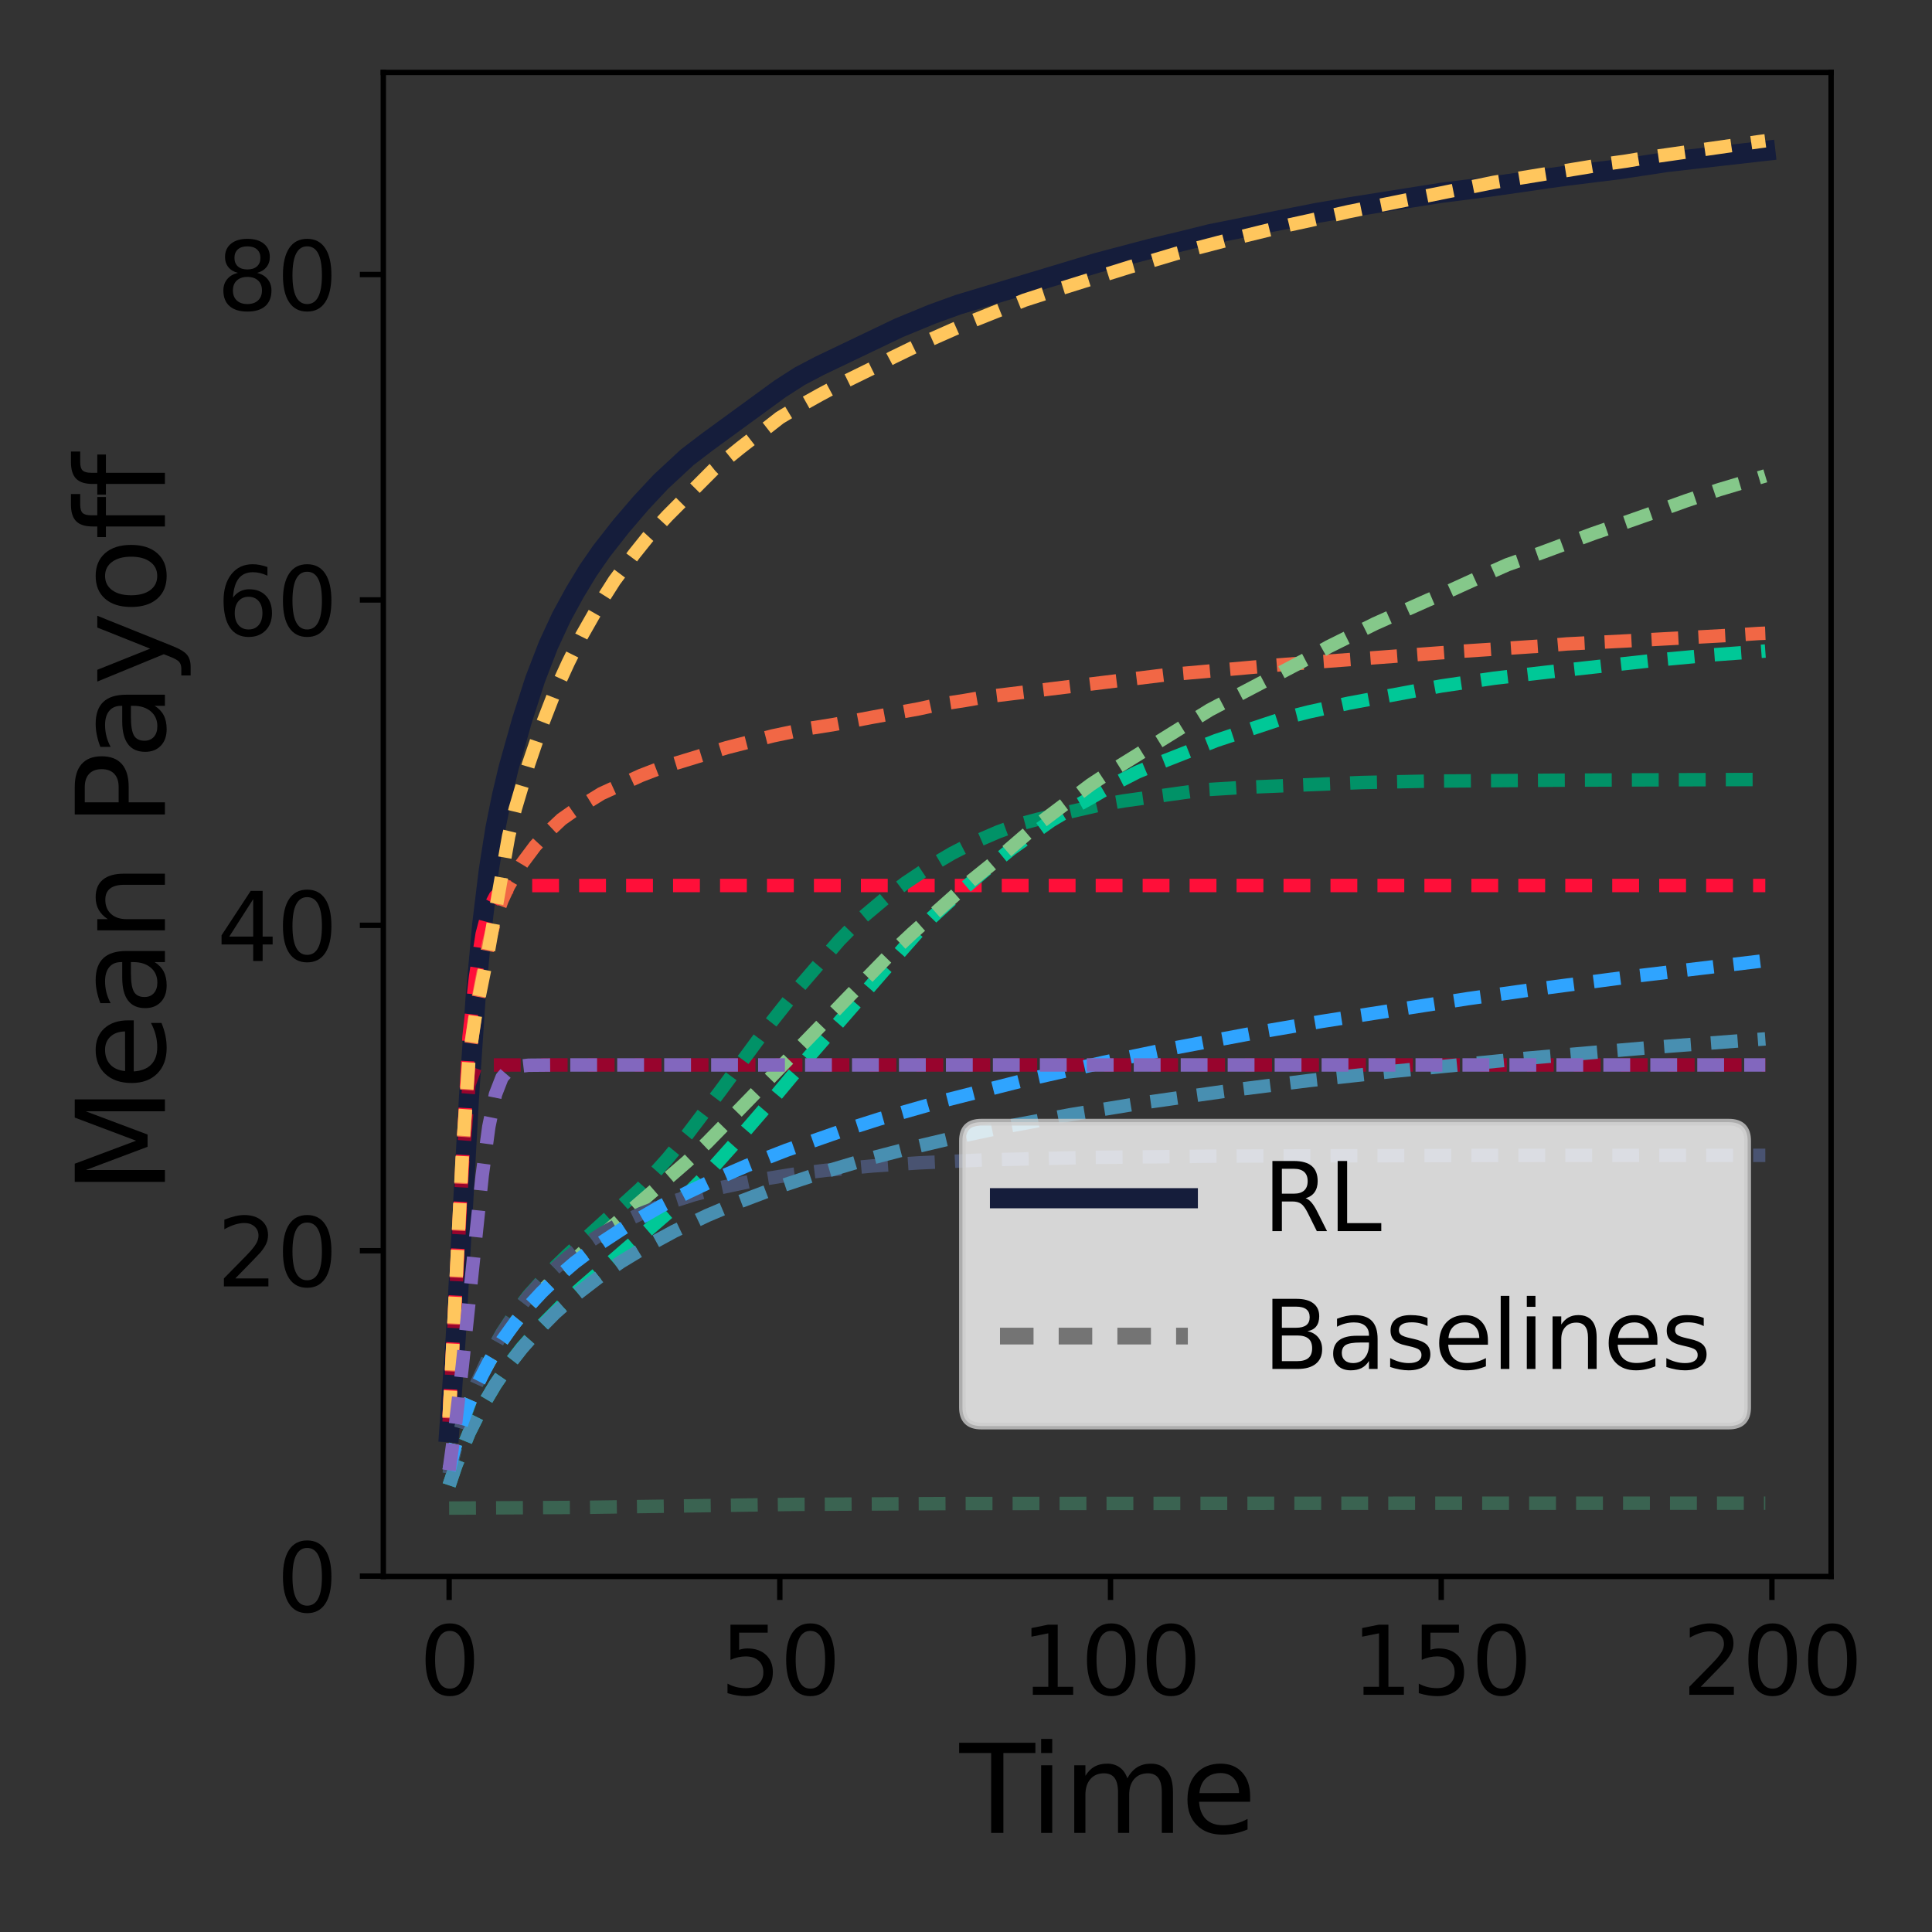 <?xml version="1.0" encoding="utf-8" standalone="no"?>
<!DOCTYPE svg PUBLIC "-//W3C//DTD SVG 1.1//EN"
  "http://www.w3.org/Graphics/SVG/1.1/DTD/svg11.dtd">
<svg height="288pt" version="1.1" viewBox="0 0 288 288" width="288pt" xmlns="http://www.w3.org/2000/svg" xmlns:xlink="http://www.w3.org/1999/xlink">
 <rect x="0" y="0" width="288" height="288" fill="#333333" stroke="none"/>
 <defs>
  <style type="text/css">*{stroke-linecap:butt;stroke-linejoin:round;}</style>
 </defs>
 <g id="figure_1">
  <g id="patch_1">
   <path d="M 0 288 
L 288 288 
L 288 0 
L 0 0 
z
" style="fill:none;"/>
  </g>
  <g id="axes_1">
   <g id="patch_2">
    <path d="M 57.14 235 
L 272.961 235 
L 272.961 10.8 
L 57.14 10.8 
z
" style="fill:none;"/>
   </g>
   <g id="matplotlib.axis_1">
    <g id="xtick_1">
     <g id="line2d_1">
      <defs>
       <path d="M 0 0 
L 0 3.5 
" id="m7067fda174" style="stroke:#000000;stroke-width:0.8;"/>
      </defs>
      <g>
       <use style="stroke:#000000;stroke-width:0.8;" x="66.95" xlink:href="#m7067fda174" y="235"/>
      </g>
     </g>
     <g id="text_1">
      <!-- 0 -->
      <g transform="translate(62.496 252.638)scale(0.14 -0.14)">
       <defs>
        <path d="M 2034 4250 
Q 1547 4250 1301 3770 
Q 1056 3291 1056 2328 
Q 1056 1369 1301 889 
Q 1547 409 2034 409 
Q 2525 409 2770 889 
Q 3016 1369 3016 2328 
Q 3016 3291 2770 3770 
Q 2525 4250 2034 4250 
z
M 2034 4750 
Q 2819 4750 3233 4129 
Q 3647 3509 3647 2328 
Q 3647 1150 3233 529 
Q 2819 -91 2034 -91 
Q 1250 -91 836 529 
Q 422 1150 422 2328 
Q 422 3509 836 4129 
Q 1250 4750 2034 4750 
z
" id="DejaVuSans-30" transform="scale(0.016)"/>
       </defs>
       <use xlink:href="#DejaVuSans-30"/>
      </g>
     </g>
    </g>
    <g id="xtick_2">
     <g id="line2d_2">
      <g>
       <use style="stroke:#000000;stroke-width:0.8;" x="116.247" xlink:href="#m7067fda174" y="235"/>
      </g>
     </g>
     <g id="text_2">
      <!-- 50 -->
      <g transform="translate(107.339 252.638)scale(0.14 -0.14)">
       <defs>
        <path d="M 691 4666 
L 3169 4666 
L 3169 4134 
L 1269 4134 
L 1269 2991 
Q 1406 3038 1543 3061 
Q 1681 3084 1819 3084 
Q 2600 3084 3056 2656 
Q 3513 2228 3513 1497 
Q 3513 744 3044 326 
Q 2575 -91 1722 -91 
Q 1428 -91 1123 -41 
Q 819 9 494 109 
L 494 744 
Q 775 591 1075 516 
Q 1375 441 1709 441 
Q 2250 441 2565 725 
Q 2881 1009 2881 1497 
Q 2881 1984 2565 2268 
Q 2250 2553 1709 2553 
Q 1456 2553 1204 2497 
Q 953 2441 691 2322 
L 691 4666 
z
" id="DejaVuSans-35" transform="scale(0.016)"/>
       </defs>
       <use xlink:href="#DejaVuSans-35"/>
       <use x="63.623" xlink:href="#DejaVuSans-30"/>
      </g>
     </g>
    </g>
    <g id="xtick_3">
     <g id="line2d_3">
      <g>
       <use style="stroke:#000000;stroke-width:0.8;" x="165.543" xlink:href="#m7067fda174" y="235"/>
      </g>
     </g>
     <g id="text_3">
      <!-- 100 -->
      <g transform="translate(152.182 252.638)scale(0.14 -0.14)">
       <defs>
        <path d="M 794 531 
L 1825 531 
L 1825 4091 
L 703 3866 
L 703 4441 
L 1819 4666 
L 2450 4666 
L 2450 531 
L 3481 531 
L 3481 0 
L 794 0 
L 794 531 
z
" id="DejaVuSans-31" transform="scale(0.016)"/>
       </defs>
       <use xlink:href="#DejaVuSans-31"/>
       <use x="63.623" xlink:href="#DejaVuSans-30"/>
       <use x="127.246" xlink:href="#DejaVuSans-30"/>
      </g>
     </g>
    </g>
    <g id="xtick_4">
     <g id="line2d_4">
      <g>
       <use style="stroke:#000000;stroke-width:0.8;" x="214.84" xlink:href="#m7067fda174" y="235"/>
      </g>
     </g>
     <g id="text_4">
      <!-- 150 -->
      <g transform="translate(201.479 252.638)scale(0.14 -0.14)">
       <use xlink:href="#DejaVuSans-31"/>
       <use x="63.623" xlink:href="#DejaVuSans-35"/>
       <use x="127.246" xlink:href="#DejaVuSans-30"/>
      </g>
     </g>
    </g>
    <g id="xtick_5">
     <g id="line2d_5">
      <g>
       <use style="stroke:#000000;stroke-width:0.8;" x="264.137" xlink:href="#m7067fda174" y="235"/>
      </g>
     </g>
     <g id="text_5">
      <!-- 200 -->
      <g transform="translate(250.775 252.638)scale(0.14 -0.14)">
       <defs>
        <path d="M 1228 531 
L 3431 531 
L 3431 0 
L 469 0 
L 469 531 
Q 828 903 1448 1529 
Q 2069 2156 2228 2338 
Q 2531 2678 2651 2914 
Q 2772 3150 2772 3378 
Q 2772 3750 2511 3984 
Q 2250 4219 1831 4219 
Q 1534 4219 1204 4116 
Q 875 4013 500 3803 
L 500 4441 
Q 881 4594 1212 4672 
Q 1544 4750 1819 4750 
Q 2544 4750 2975 4387 
Q 3406 4025 3406 3419 
Q 3406 3131 3298 2873 
Q 3191 2616 2906 2266 
Q 2828 2175 2409 1742 
Q 1991 1309 1228 531 
z
" id="DejaVuSans-32" transform="scale(0.016)"/>
       </defs>
       <use xlink:href="#DejaVuSans-32"/>
       <use x="63.623" xlink:href="#DejaVuSans-30"/>
       <use x="127.246" xlink:href="#DejaVuSans-30"/>
      </g>
     </g>
    </g>
    <g id="text_6">
     <!-- Time -->
     <g transform="translate(143.03 273.227)scale(0.18 -0.18)">
      <defs>
       <path d="M -19 4666 
L 3928 4666 
L 3928 4134 
L 2272 4134 
L 2272 0 
L 1638 0 
L 1638 4134 
L -19 4134 
L -19 4666 
z
" id="DejaVuSans-54" transform="scale(0.016)"/>
       <path d="M 603 3500 
L 1178 3500 
L 1178 0 
L 603 0 
L 603 3500 
z
M 603 4863 
L 1178 4863 
L 1178 4134 
L 603 4134 
L 603 4863 
z
" id="DejaVuSans-69" transform="scale(0.016)"/>
       <path d="M 3328 2828 
Q 3544 3216 3844 3400 
Q 4144 3584 4550 3584 
Q 5097 3584 5394 3201 
Q 5691 2819 5691 2113 
L 5691 0 
L 5113 0 
L 5113 2094 
Q 5113 2597 4934 2840 
Q 4756 3084 4391 3084 
Q 3944 3084 3684 2787 
Q 3425 2491 3425 1978 
L 3425 0 
L 2847 0 
L 2847 2094 
Q 2847 2600 2669 2842 
Q 2491 3084 2119 3084 
Q 1678 3084 1418 2786 
Q 1159 2488 1159 1978 
L 1159 0 
L 581 0 
L 581 3500 
L 1159 3500 
L 1159 2956 
Q 1356 3278 1631 3431 
Q 1906 3584 2284 3584 
Q 2666 3584 2933 3390 
Q 3200 3197 3328 2828 
z
" id="DejaVuSans-6d" transform="scale(0.016)"/>
       <path d="M 3597 1894 
L 3597 1613 
L 953 1613 
Q 991 1019 1311 708 
Q 1631 397 2203 397 
Q 2534 397 2845 478 
Q 3156 559 3463 722 
L 3463 178 
Q 3153 47 2828 -22 
Q 2503 -91 2169 -91 
Q 1331 -91 842 396 
Q 353 884 353 1716 
Q 353 2575 817 3079 
Q 1281 3584 2069 3584 
Q 2775 3584 3186 3129 
Q 3597 2675 3597 1894 
z
M 3022 2063 
Q 3016 2534 2758 2815 
Q 2500 3097 2075 3097 
Q 1594 3097 1305 2825 
Q 1016 2553 972 2059 
L 3022 2063 
z
" id="DejaVuSans-65" transform="scale(0.016)"/>
      </defs>
      <use xlink:href="#DejaVuSans-54"/>
      <use x="57.959" xlink:href="#DejaVuSans-69"/>
      <use x="85.742" xlink:href="#DejaVuSans-6d"/>
      <use x="183.154" xlink:href="#DejaVuSans-65"/>
     </g>
    </g>
   </g>
   <g id="matplotlib.axis_2">
    <g id="ytick_1">
     <g id="line2d_6">
      <defs>
       <path d="M 0 0 
L -3.5 0 
" id="m00379dec89" style="stroke:#000000;stroke-width:0.8;"/>
      </defs>
      <g>
       <use style="stroke:#000000;stroke-width:0.8;" x="57.14" xlink:href="#m00379dec89" y="234.951"/>
      </g>
     </g>
     <g id="text_7">
      <!-- 0 -->
      <g transform="translate(41.233 240.27)scale(0.14 -0.14)">
       <use xlink:href="#DejaVuSans-30"/>
      </g>
     </g>
    </g>
    <g id="ytick_2">
     <g id="line2d_7">
      <g>
       <use style="stroke:#000000;stroke-width:0.8;" x="57.14" xlink:href="#m00379dec89" y="186.444"/>
      </g>
     </g>
     <g id="text_8">
      <!-- 20 -->
      <g transform="translate(32.325 191.763)scale(0.14 -0.14)">
       <use xlink:href="#DejaVuSans-32"/>
       <use x="63.623" xlink:href="#DejaVuSans-30"/>
      </g>
     </g>
    </g>
    <g id="ytick_3">
     <g id="line2d_8">
      <g>
       <use style="stroke:#000000;stroke-width:0.8;" x="57.14" xlink:href="#m00379dec89" y="137.937"/>
      </g>
     </g>
     <g id="text_9">
      <!-- 40 -->
      <g transform="translate(32.325 143.256)scale(0.14 -0.14)">
       <defs>
        <path d="M 2419 4116 
L 825 1625 
L 2419 1625 
L 2419 4116 
z
M 2253 4666 
L 3047 4666 
L 3047 1625 
L 3713 1625 
L 3713 1100 
L 3047 1100 
L 3047 0 
L 2419 0 
L 2419 1100 
L 313 1100 
L 313 1709 
L 2253 4666 
z
" id="DejaVuSans-34" transform="scale(0.016)"/>
       </defs>
       <use xlink:href="#DejaVuSans-34"/>
       <use x="63.623" xlink:href="#DejaVuSans-30"/>
      </g>
     </g>
    </g>
    <g id="ytick_4">
     <g id="line2d_9">
      <g>
       <use style="stroke:#000000;stroke-width:0.8;" x="57.14" xlink:href="#m00379dec89" y="89.43"/>
      </g>
     </g>
     <g id="text_10">
      <!-- 60 -->
      <g transform="translate(32.325 94.749)scale(0.14 -0.14)">
       <defs>
        <path d="M 2113 2584 
Q 1688 2584 1439 2293 
Q 1191 2003 1191 1497 
Q 1191 994 1439 701 
Q 1688 409 2113 409 
Q 2538 409 2786 701 
Q 3034 994 3034 1497 
Q 3034 2003 2786 2293 
Q 2538 2584 2113 2584 
z
M 3366 4563 
L 3366 3988 
Q 3128 4100 2886 4159 
Q 2644 4219 2406 4219 
Q 1781 4219 1451 3797 
Q 1122 3375 1075 2522 
Q 1259 2794 1537 2939 
Q 1816 3084 2150 3084 
Q 2853 3084 3261 2657 
Q 3669 2231 3669 1497 
Q 3669 778 3244 343 
Q 2819 -91 2113 -91 
Q 1303 -91 875 529 
Q 447 1150 447 2328 
Q 447 3434 972 4092 
Q 1497 4750 2381 4750 
Q 2619 4750 2861 4703 
Q 3103 4656 3366 4563 
z
" id="DejaVuSans-36" transform="scale(0.016)"/>
       </defs>
       <use xlink:href="#DejaVuSans-36"/>
       <use x="63.623" xlink:href="#DejaVuSans-30"/>
      </g>
     </g>
    </g>
    <g id="ytick_5">
     <g id="line2d_10">
      <g>
       <use style="stroke:#000000;stroke-width:0.8;" x="57.14" xlink:href="#m00379dec89" y="40.923"/>
      </g>
     </g>
     <g id="text_11">
      <!-- 80 -->
      <g transform="translate(32.325 46.242)scale(0.14 -0.14)">
       <defs>
        <path d="M 2034 2216 
Q 1584 2216 1326 1975 
Q 1069 1734 1069 1313 
Q 1069 891 1326 650 
Q 1584 409 2034 409 
Q 2484 409 2743 651 
Q 3003 894 3003 1313 
Q 3003 1734 2745 1975 
Q 2488 2216 2034 2216 
z
M 1403 2484 
Q 997 2584 770 2862 
Q 544 3141 544 3541 
Q 544 4100 942 4425 
Q 1341 4750 2034 4750 
Q 2731 4750 3128 4425 
Q 3525 4100 3525 3541 
Q 3525 3141 3298 2862 
Q 3072 2584 2669 2484 
Q 3125 2378 3379 2068 
Q 3634 1759 3634 1313 
Q 3634 634 3220 271 
Q 2806 -91 2034 -91 
Q 1263 -91 848 271 
Q 434 634 434 1313 
Q 434 1759 690 2068 
Q 947 2378 1403 2484 
z
M 1172 3481 
Q 1172 3119 1398 2916 
Q 1625 2713 2034 2713 
Q 2441 2713 2670 2916 
Q 2900 3119 2900 3481 
Q 2900 3844 2670 4047 
Q 2441 4250 2034 4250 
Q 1625 4250 1398 4047 
Q 1172 3844 1172 3481 
z
" id="DejaVuSans-38" transform="scale(0.016)"/>
       </defs>
       <use xlink:href="#DejaVuSans-38"/>
       <use x="63.623" xlink:href="#DejaVuSans-30"/>
      </g>
     </g>
    </g>
    <g id="text_12">
     <!-- Mean Payoff -->
     <g transform="translate(24.582 177.99)rotate(-90)scale(0.18 -0.18)">
      <defs>
       <path d="M 628 4666 
L 1569 4666 
L 2759 1491 
L 3956 4666 
L 4897 4666 
L 4897 0 
L 4281 0 
L 4281 4097 
L 3078 897 
L 2444 897 
L 1241 4097 
L 1241 0 
L 628 0 
L 628 4666 
z
" id="DejaVuSans-4d" transform="scale(0.016)"/>
       <path d="M 2194 1759 
Q 1497 1759 1228 1600 
Q 959 1441 959 1056 
Q 959 750 1161 570 
Q 1363 391 1709 391 
Q 2188 391 2477 730 
Q 2766 1069 2766 1631 
L 2766 1759 
L 2194 1759 
z
M 3341 1997 
L 3341 0 
L 2766 0 
L 2766 531 
Q 2569 213 2275 61 
Q 1981 -91 1556 -91 
Q 1019 -91 701 211 
Q 384 513 384 1019 
Q 384 1609 779 1909 
Q 1175 2209 1959 2209 
L 2766 2209 
L 2766 2266 
Q 2766 2663 2505 2880 
Q 2244 3097 1772 3097 
Q 1472 3097 1187 3025 
Q 903 2953 641 2809 
L 641 3341 
Q 956 3463 1253 3523 
Q 1550 3584 1831 3584 
Q 2591 3584 2966 3190 
Q 3341 2797 3341 1997 
z
" id="DejaVuSans-61" transform="scale(0.016)"/>
       <path d="M 3513 2113 
L 3513 0 
L 2938 0 
L 2938 2094 
Q 2938 2591 2744 2837 
Q 2550 3084 2163 3084 
Q 1697 3084 1428 2787 
Q 1159 2491 1159 1978 
L 1159 0 
L 581 0 
L 581 3500 
L 1159 3500 
L 1159 2956 
Q 1366 3272 1645 3428 
Q 1925 3584 2291 3584 
Q 2894 3584 3203 3211 
Q 3513 2838 3513 2113 
z
" id="DejaVuSans-6e" transform="scale(0.016)"/>
       <path id="DejaVuSans-20" transform="scale(0.016)"/>
       <path d="M 1259 4147 
L 1259 2394 
L 2053 2394 
Q 2494 2394 2734 2622 
Q 2975 2850 2975 3272 
Q 2975 3691 2734 3919 
Q 2494 4147 2053 4147 
L 1259 4147 
z
M 628 4666 
L 2053 4666 
Q 2838 4666 3239 4311 
Q 3641 3956 3641 3272 
Q 3641 2581 3239 2228 
Q 2838 1875 2053 1875 
L 1259 1875 
L 1259 0 
L 628 0 
L 628 4666 
z
" id="DejaVuSans-50" transform="scale(0.016)"/>
       <path d="M 2059 -325 
Q 1816 -950 1584 -1140 
Q 1353 -1331 966 -1331 
L 506 -1331 
L 506 -850 
L 844 -850 
Q 1081 -850 1212 -737 
Q 1344 -625 1503 -206 
L 1606 56 
L 191 3500 
L 800 3500 
L 1894 763 
L 2988 3500 
L 3597 3500 
L 2059 -325 
z
" id="DejaVuSans-79" transform="scale(0.016)"/>
       <path d="M 1959 3097 
Q 1497 3097 1228 2736 
Q 959 2375 959 1747 
Q 959 1119 1226 758 
Q 1494 397 1959 397 
Q 2419 397 2687 759 
Q 2956 1122 2956 1747 
Q 2956 2369 2687 2733 
Q 2419 3097 1959 3097 
z
M 1959 3584 
Q 2709 3584 3137 3096 
Q 3566 2609 3566 1747 
Q 3566 888 3137 398 
Q 2709 -91 1959 -91 
Q 1206 -91 779 398 
Q 353 888 353 1747 
Q 353 2609 779 3096 
Q 1206 3584 1959 3584 
z
" id="DejaVuSans-6f" transform="scale(0.016)"/>
       <path d="M 2375 4863 
L 2375 4384 
L 1825 4384 
Q 1516 4384 1395 4259 
Q 1275 4134 1275 3809 
L 1275 3500 
L 2222 3500 
L 2222 3053 
L 1275 3053 
L 1275 0 
L 697 0 
L 697 3053 
L 147 3053 
L 147 3500 
L 697 3500 
L 697 3744 
Q 697 4328 969 4595 
Q 1241 4863 1831 4863 
L 2375 4863 
z
" id="DejaVuSans-66" transform="scale(0.016)"/>
      </defs>
      <use xlink:href="#DejaVuSans-4d"/>
      <use x="86.279" xlink:href="#DejaVuSans-65"/>
      <use x="147.803" xlink:href="#DejaVuSans-61"/>
      <use x="209.082" xlink:href="#DejaVuSans-6e"/>
      <use x="272.461" xlink:href="#DejaVuSans-20"/>
      <use x="304.248" xlink:href="#DejaVuSans-50"/>
      <use x="360.051" xlink:href="#DejaVuSans-61"/>
      <use x="421.33" xlink:href="#DejaVuSans-79"/>
      <use x="480.51" xlink:href="#DejaVuSans-6f"/>
      <use x="541.691" xlink:href="#DejaVuSans-66"/>
      <use x="576.896" xlink:href="#DejaVuSans-66"/>
     </g>
    </g>
   </g>
   <g id="line2d_11">
    <path clip-path="url(#pa4787e449d)" d="M 66.95 213.512 
L 67.936 199.331 
L 69.908 163.649 
L 70.894 148.756 
L 71.88 137.844 
L 72.866 129.723 
L 73.852 123.476 
L 74.838 118.579 
L 75.823 114.437 
L 77.795 107.436 
L 79.767 101.296 
L 81.739 96.183 
L 83.711 91.93 
L 85.683 88.323 
L 87.655 85.069 
L 89.627 82.213 
L 92.584 78.439 
L 95.542 74.988 
L 98.5 71.823 
L 102.444 68.164 
L 105.401 65.906 
L 116.247 57.99 
L 119.205 56.085 
L 122.162 54.532 
L 133.994 48.87 
L 138.923 46.838 
L 142.867 45.41 
L 163.572 39.173 
L 171.459 37.088 
L 176.389 35.9 
L 180.332 34.921 
L 188.22 33.336 
L 196.107 31.779 
L 201.037 30.926 
L 214.84 28.743 
L 221.742 27.873 
L 226.671 27.175 
L 230.615 26.596 
L 233.573 26.191 
L 241.46 25.217 
L 248.362 24.164 
L 263.151 22.487 
L 263.151 22.487 
" style="fill:none;stroke:#151d3b;stroke-linecap:square;stroke-width:3;"/>
   </g>
   <g id="line2d_12">
    <path clip-path="url(#pa4787e449d)" d="M 66.95 211.955 
L 68.922 174.14 
L 69.908 161.706 
L 70.894 158.959 
L 71.88 158.759 
L 83.711 158.749 
L 263.151 158.749 
L 263.151 158.749 
" style="fill:none;stroke:#98042d;stroke-dasharray:4,3;stroke-dashoffset:0;stroke-width:2;"/>
   </g>
   <g id="line2d_13">
    <path clip-path="url(#pa4787e449d)" d="M 66.95 211.102 
L 69.908 154.651 
L 70.894 145.593 
L 71.88 139.235 
L 72.866 135.501 
L 73.852 133.626 
L 74.838 132.7 
L 75.823 132.301 
L 76.809 132.109 
L 78.781 132.01 
L 93.57 131.999 
L 263.151 131.999 
L 263.151 131.999 
" style="fill:none;stroke:#ff0f39;stroke-dasharray:4,3;stroke-dashoffset:0;stroke-width:2;"/>
   </g>
   <g id="line2d_14">
    <path clip-path="url(#pa4787e449d)" d="M 66.95 211.425 
L 68.922 172.306 
L 69.908 157.868 
L 70.894 150.922 
L 72.866 140.515 
L 73.852 136.875 
L 74.838 134.18 
L 75.823 132.052 
L 77.795 128.752 
L 79.767 126.116 
L 81.739 123.979 
L 83.711 122.128 
L 85.683 120.743 
L 89.627 118.31 
L 95.542 115.598 
L 98.5 114.459 
L 108.359 111.445 
L 115.261 109.683 
L 120.19 108.647 
L 124.134 108.03 
L 127.092 107.478 
L 130.05 106.913 
L 136.951 105.666 
L 139.909 105.024 
L 143.853 104.411 
L 146.811 103.894 
L 173.431 100.643 
L 190.192 99.155 
L 196.107 98.698 
L 217.798 97.089 
L 221.742 96.831 
L 230.615 96.244 
L 233.573 95.989 
L 242.446 95.541 
L 251.32 95.064 
L 259.207 94.63 
L 262.165 94.432 
L 263.151 94.392 
L 263.151 94.392 
" style="fill:none;stroke:#f16745;stroke-dasharray:4,3;stroke-dashoffset:0;stroke-width:2;"/>
   </g>
   <g id="line2d_15">
    <path clip-path="url(#pa4787e449d)" d="M 66.95 211.278 
L 68.922 172.083 
L 69.908 157.781 
L 70.894 151.2 
L 72.866 141.409 
L 75.823 124.633 
L 76.809 120.58 
L 78.781 113.958 
L 80.753 108.176 
L 82.725 103.101 
L 84.697 98.794 
L 86.669 94.839 
L 89.627 89.642 
L 91.598 86.539 
L 94.556 82.569 
L 96.528 80.107 
L 99.486 76.898 
L 106.387 69.965 
L 110.331 66.769 
L 112.303 65.239 
L 114.275 63.809 
L 116.247 62.268 
L 118.219 61.088 
L 122.162 58.884 
L 125.12 57.299 
L 130.05 54.883 
L 133.008 53.311 
L 136.951 51.394 
L 144.839 47.896 
L 152.726 44.746 
L 156.67 43.47 
L 168.501 39.768 
L 171.459 38.947 
L 175.403 37.77 
L 183.29 35.709 
L 192.164 33.537 
L 195.121 32.895 
L 201.037 31.548 
L 222.728 27.174 
L 236.531 24.924 
L 239.488 24.422 
L 242.446 24.011 
L 245.404 23.511 
L 262.165 21.12 
L 263.151 20.991 
L 263.151 20.991 
" style="fill:none;stroke:#ffc65d;stroke-dasharray:4,3;stroke-dashoffset:0;stroke-width:2;"/>
   </g>
   <g id="line2d_16">
    <path clip-path="url(#pa4787e449d)" d="M 66.95 224.809 
L 86.669 224.704 
L 118.219 224.255 
L 142.867 224.127 
L 208.924 224.084 
L 263.151 224.08 
L 263.151 224.08 
" style="fill:none;stroke:#3a6351;stroke-dasharray:4,3;stroke-dashoffset:0;stroke-width:2;"/>
   </g>
   <g id="line2d_17">
    <path clip-path="url(#pa4787e449d)" d="M 66.95 219.702 
L 67.936 215.613 
L 68.922 212.186 
L 70.894 206.664 
L 72.866 202.309 
L 74.838 198.711 
L 76.809 195.727 
L 78.781 193.136 
L 81.739 189.855 
L 84.697 186.977 
L 95.542 177.126 
L 99.486 172.731 
L 102.444 169.142 
L 107.373 162.635 
L 114.275 153.268 
L 119.205 147.038 
L 125.12 140.176 
L 128.078 137.164 
L 132.022 133.849 
L 134.979 131.607 
L 138.923 128.976 
L 141.881 127.227 
L 144.839 125.707 
L 148.783 124.007 
L 151.74 122.917 
L 154.698 122.124 
L 163.572 120.082 
L 167.515 119.389 
L 179.346 117.744 
L 185.262 117.382 
L 203.009 116.647 
L 212.868 116.441 
L 233.573 116.293 
L 263.151 116.196 
L 263.151 116.196 
" style="fill:none;stroke:#019267;stroke-dasharray:4,3;stroke-dashoffset:0;stroke-width:2;"/>
   </g>
   <g id="line2d_18">
    <path clip-path="url(#pa4787e449d)" d="M 66.95 221.415 
L 67.936 218.48 
L 69.908 213.62 
L 71.88 209.684 
L 73.852 206.366 
L 75.823 203.47 
L 77.795 200.911 
L 80.753 197.581 
L 83.711 194.612 
L 86.669 191.956 
L 100.472 180.002 
L 105.401 175.031 
L 109.345 170.622 
L 115.261 163.777 
L 118.219 160.233 
L 129.064 147.784 
L 133.008 143.251 
L 136.951 138.793 
L 138.923 136.761 
L 142.867 133.145 
L 146.811 129.777 
L 150.754 126.558 
L 156.67 122.346 
L 159.628 120.59 
L 162.586 118.949 
L 166.529 116.638 
L 169.487 115.118 
L 172.445 113.874 
L 181.318 110.385 
L 191.178 107.113 
L 195.121 106.12 
L 201.037 104.826 
L 214.84 102.259 
L 222.728 101.102 
L 230.615 100.194 
L 247.376 98.355 
L 255.263 97.623 
L 263.151 97.049 
L 263.151 97.049 
" style="fill:none;stroke:#00c897;stroke-dasharray:4,3;stroke-dashoffset:0;stroke-width:2;"/>
   </g>
   <g id="line2d_19">
    <path clip-path="url(#pa4787e449d)" d="M 66.95 219.19 
L 67.936 215.124 
L 68.922 211.887 
L 69.908 209.206 
L 71.88 204.841 
L 73.852 201.344 
L 75.823 198.395 
L 77.795 195.835 
L 80.753 192.498 
L 83.711 189.531 
L 87.655 185.974 
L 102.444 173.131 
L 105.401 170.319 
L 110.331 165.277 
L 122.162 153.093 
L 126.106 148.995 
L 133.008 141.91 
L 135.965 139.134 
L 144.839 131.238 
L 147.797 128.859 
L 151.74 125.445 
L 154.698 122.908 
L 162.586 116.961 
L 165.543 115.015 
L 180.332 105.83 
L 195.121 98.054 
L 198.079 96.395 
L 204.981 92.969 
L 212.868 89.456 
L 215.826 88.197 
L 221.742 85.5 
L 224.699 84.184 
L 229.629 82.45 
L 233.573 80.984 
L 237.517 79.531 
L 242.446 77.825 
L 246.39 76.438 
L 251.32 74.663 
L 256.249 73.001 
L 263.151 70.935 
L 263.151 70.935 
" style="fill:none;stroke:#85c88a;stroke-dasharray:4,3;stroke-dashoffset:0;stroke-width:2;"/>
   </g>
   <g id="line2d_20">
    <path clip-path="url(#pa4787e449d)" d="M 66.95 219.722 
L 67.936 215.608 
L 68.922 212.162 
L 69.908 209.189 
L 70.894 206.592 
L 72.866 202.278 
L 74.838 198.751 
L 76.809 195.778 
L 78.781 193.227 
L 80.753 191.031 
L 82.725 189.09 
L 84.697 187.386 
L 86.669 185.879 
L 89.627 183.935 
L 92.584 182.309 
L 95.542 180.913 
L 99.486 179.359 
L 103.43 178.1 
L 107.373 177.057 
L 112.303 176.01 
L 118.219 175.055 
L 123.148 174.45 
L 130.05 173.807 
L 136.951 173.348 
L 146.811 172.901 
L 162.586 172.536 
L 182.304 172.332 
L 221.742 172.236 
L 263.151 172.224 
L 263.151 172.224 
" style="fill:none;stroke:#495371;stroke-dasharray:4,3;stroke-dashoffset:0;stroke-width:2;"/>
   </g>
   <g id="line2d_21">
    <path clip-path="url(#pa4787e449d)" d="M 66.95 221.416 
L 67.936 218.485 
L 69.908 213.629 
L 71.88 209.682 
L 73.852 206.362 
L 75.823 203.5 
L 77.795 200.992 
L 79.767 198.744 
L 82.725 195.743 
L 85.683 193.142 
L 89.627 190.111 
L 92.584 188.089 
L 96.528 185.7 
L 100.472 183.553 
L 105.401 181.2 
L 110.331 179.111 
L 116.247 176.866 
L 122.162 174.907 
L 129.064 172.852 
L 134.979 171.313 
L 142.867 169.447 
L 149.768 167.983 
L 159.628 166.155 
L 170.473 164.383 
L 184.276 162.438 
L 195.121 161.08 
L 207.939 159.675 
L 227.657 157.741 
L 245.404 156.209 
L 263.151 154.865 
L 263.151 154.865 
" style="fill:none;stroke:#488fb1;stroke-dasharray:4,3;stroke-dashoffset:0;stroke-width:2;"/>
   </g>
   <g id="line2d_22">
    <path clip-path="url(#pa4787e449d)" d="M 66.95 219.174 
L 67.936 215.117 
L 68.922 211.905 
L 69.908 209.207 
L 70.894 206.891 
L 72.866 203.044 
L 74.838 199.847 
L 76.809 197.118 
L 78.781 194.747 
L 80.753 192.628 
L 82.725 190.733 
L 85.683 188.194 
L 89.627 185.24 
L 93.57 182.658 
L 98.5 179.817 
L 102.444 177.773 
L 106.387 175.909 
L 111.317 173.765 
L 117.233 171.463 
L 125.12 168.705 
L 131.036 166.821 
L 140.895 164.023 
L 152.726 161.025 
L 164.557 158.357 
L 173.431 156.521 
L 187.234 153.936 
L 197.093 152.251 
L 218.784 148.872 
L 227.657 147.633 
L 243.432 145.548 
L 263.151 143.192 
L 263.151 143.192 
" style="fill:none;stroke:#2fa4ff;stroke-dasharray:4,3;stroke-dashoffset:0;stroke-width:2;"/>
   </g>
   <g id="line2d_23">
    <path clip-path="url(#pa4787e449d)" d="M 66.95 219.184 
L 67.936 212.033 
L 68.922 203.548 
L 71.88 175.239 
L 72.866 167.967 
L 73.852 163.151 
L 74.838 160.618 
L 75.823 159.481 
L 76.809 159.022 
L 78.781 158.792 
L 83.711 158.749 
L 263.151 158.749 
L 263.151 158.749 
" style="fill:none;stroke:#8267be;stroke-dasharray:4,3;stroke-dashoffset:0;stroke-width:2;"/>
   </g>
   <g id="line2d_24"/>
   <g id="patch_3">
    <path d="M 57.14 235 
L 57.14 10.8 
" style="fill:none;stroke:#000000;stroke-linecap:square;stroke-linejoin:miter;stroke-width:0.8;"/>
   </g>
   <g id="patch_4">
    <path d="M 272.961 235 
L 272.961 10.8 
" style="fill:none;stroke:#000000;stroke-linecap:square;stroke-linejoin:miter;stroke-width:0.8;"/>
   </g>
   <g id="patch_5">
    <path d="M 57.14 235 
L 272.961 235 
" style="fill:none;stroke:#000000;stroke-linecap:square;stroke-linejoin:miter;stroke-width:0.8;"/>
   </g>
   <g id="patch_6">
    <path d="M 57.14 10.8 
L 272.961 10.8 
" style="fill:none;stroke:#000000;stroke-linecap:square;stroke-linejoin:miter;stroke-width:0.8;"/>
   </g>
   <g id="legend_1">
    <g id="patch_7">
     <path d="M 146.268 212.58 
L 257.719 212.58 
Q 260.519 212.58 260.519 209.78 
L 260.519 170.081 
Q 260.519 167.281 257.719 167.281 
L 146.268 167.281 
Q 143.468 167.281 143.468 170.081 
L 143.468 209.78 
Q 143.468 212.58 146.268 212.58 
z
" style="fill:#ffffff;opacity:0.8;stroke:#cccccc;stroke-linejoin:miter;"/>
    </g>
    <g id="line2d_25">
     <path d="M 149.068 178.619 
L 177.068 178.619 
" style="fill:none;stroke:#151d3b;stroke-linecap:square;stroke-width:3;"/>
    </g>
    <g id="line2d_26"/>
    <g id="text_13">
     <!-- RL -->
     <g transform="translate(188.268 183.519)scale(0.14 -0.14)">
      <defs>
       <path d="M 2841 2188 
Q 3044 2119 3236 1894 
Q 3428 1669 3622 1275 
L 4263 0 
L 3584 0 
L 2988 1197 
Q 2756 1666 2539 1819 
Q 2322 1972 1947 1972 
L 1259 1972 
L 1259 0 
L 628 0 
L 628 4666 
L 2053 4666 
Q 2853 4666 3247 4331 
Q 3641 3997 3641 3322 
Q 3641 2881 3436 2590 
Q 3231 2300 2841 2188 
z
M 1259 4147 
L 1259 2491 
L 2053 2491 
Q 2509 2491 2742 2702 
Q 2975 2913 2975 3322 
Q 2975 3731 2742 3939 
Q 2509 4147 2053 4147 
L 1259 4147 
z
" id="DejaVuSans-52" transform="scale(0.016)"/>
       <path d="M 628 4666 
L 1259 4666 
L 1259 531 
L 3531 531 
L 3531 0 
L 628 0 
L 628 4666 
z
" id="DejaVuSans-4c" transform="scale(0.016)"/>
      </defs>
      <use xlink:href="#DejaVuSans-52"/>
      <use x="69.482" xlink:href="#DejaVuSans-4c"/>
     </g>
    </g>
    <g id="line2d_27">
     <path d="M 149.068 199.168 
L 177.068 199.168 
" style="fill:none;stroke:#747474;stroke-dasharray:5,3.75;stroke-dashoffset:0;stroke-width:2.5;"/>
    </g>
    <g id="line2d_28"/>
    <g id="text_14">
     <!-- Baselines -->
     <g transform="translate(188.268 204.068)scale(0.14 -0.14)">
      <defs>
       <path d="M 1259 2228 
L 1259 519 
L 2272 519 
Q 2781 519 3026 730 
Q 3272 941 3272 1375 
Q 3272 1813 3026 2020 
Q 2781 2228 2272 2228 
L 1259 2228 
z
M 1259 4147 
L 1259 2741 
L 2194 2741 
Q 2656 2741 2882 2914 
Q 3109 3088 3109 3444 
Q 3109 3797 2882 3972 
Q 2656 4147 2194 4147 
L 1259 4147 
z
M 628 4666 
L 2241 4666 
Q 2963 4666 3353 4366 
Q 3744 4066 3744 3513 
Q 3744 3084 3544 2831 
Q 3344 2578 2956 2516 
Q 3422 2416 3680 2098 
Q 3938 1781 3938 1306 
Q 3938 681 3513 340 
Q 3088 0 2303 0 
L 628 0 
L 628 4666 
z
" id="DejaVuSans-42" transform="scale(0.016)"/>
       <path d="M 2834 3397 
L 2834 2853 
Q 2591 2978 2328 3040 
Q 2066 3103 1784 3103 
Q 1356 3103 1142 2972 
Q 928 2841 928 2578 
Q 928 2378 1081 2264 
Q 1234 2150 1697 2047 
L 1894 2003 
Q 2506 1872 2764 1633 
Q 3022 1394 3022 966 
Q 3022 478 2636 193 
Q 2250 -91 1575 -91 
Q 1294 -91 989 -36 
Q 684 19 347 128 
L 347 722 
Q 666 556 975 473 
Q 1284 391 1588 391 
Q 1994 391 2212 530 
Q 2431 669 2431 922 
Q 2431 1156 2273 1281 
Q 2116 1406 1581 1522 
L 1381 1569 
Q 847 1681 609 1914 
Q 372 2147 372 2553 
Q 372 3047 722 3315 
Q 1072 3584 1716 3584 
Q 2034 3584 2315 3537 
Q 2597 3491 2834 3397 
z
" id="DejaVuSans-73" transform="scale(0.016)"/>
       <path d="M 603 4863 
L 1178 4863 
L 1178 0 
L 603 0 
L 603 4863 
z
" id="DejaVuSans-6c" transform="scale(0.016)"/>
      </defs>
      <use xlink:href="#DejaVuSans-42"/>
      <use x="68.604" xlink:href="#DejaVuSans-61"/>
      <use x="129.883" xlink:href="#DejaVuSans-73"/>
      <use x="181.982" xlink:href="#DejaVuSans-65"/>
      <use x="243.506" xlink:href="#DejaVuSans-6c"/>
      <use x="271.289" xlink:href="#DejaVuSans-69"/>
      <use x="299.072" xlink:href="#DejaVuSans-6e"/>
      <use x="362.451" xlink:href="#DejaVuSans-65"/>
      <use x="423.975" xlink:href="#DejaVuSans-73"/>
     </g>
    </g>
   </g>
  </g>
 </g>
 <defs>
  <clipPath id="pa4787e449d">
   <rect height="224.2" width="215.821" x="57.14" y="10.8"/>
  </clipPath>
 </defs>
</svg>
